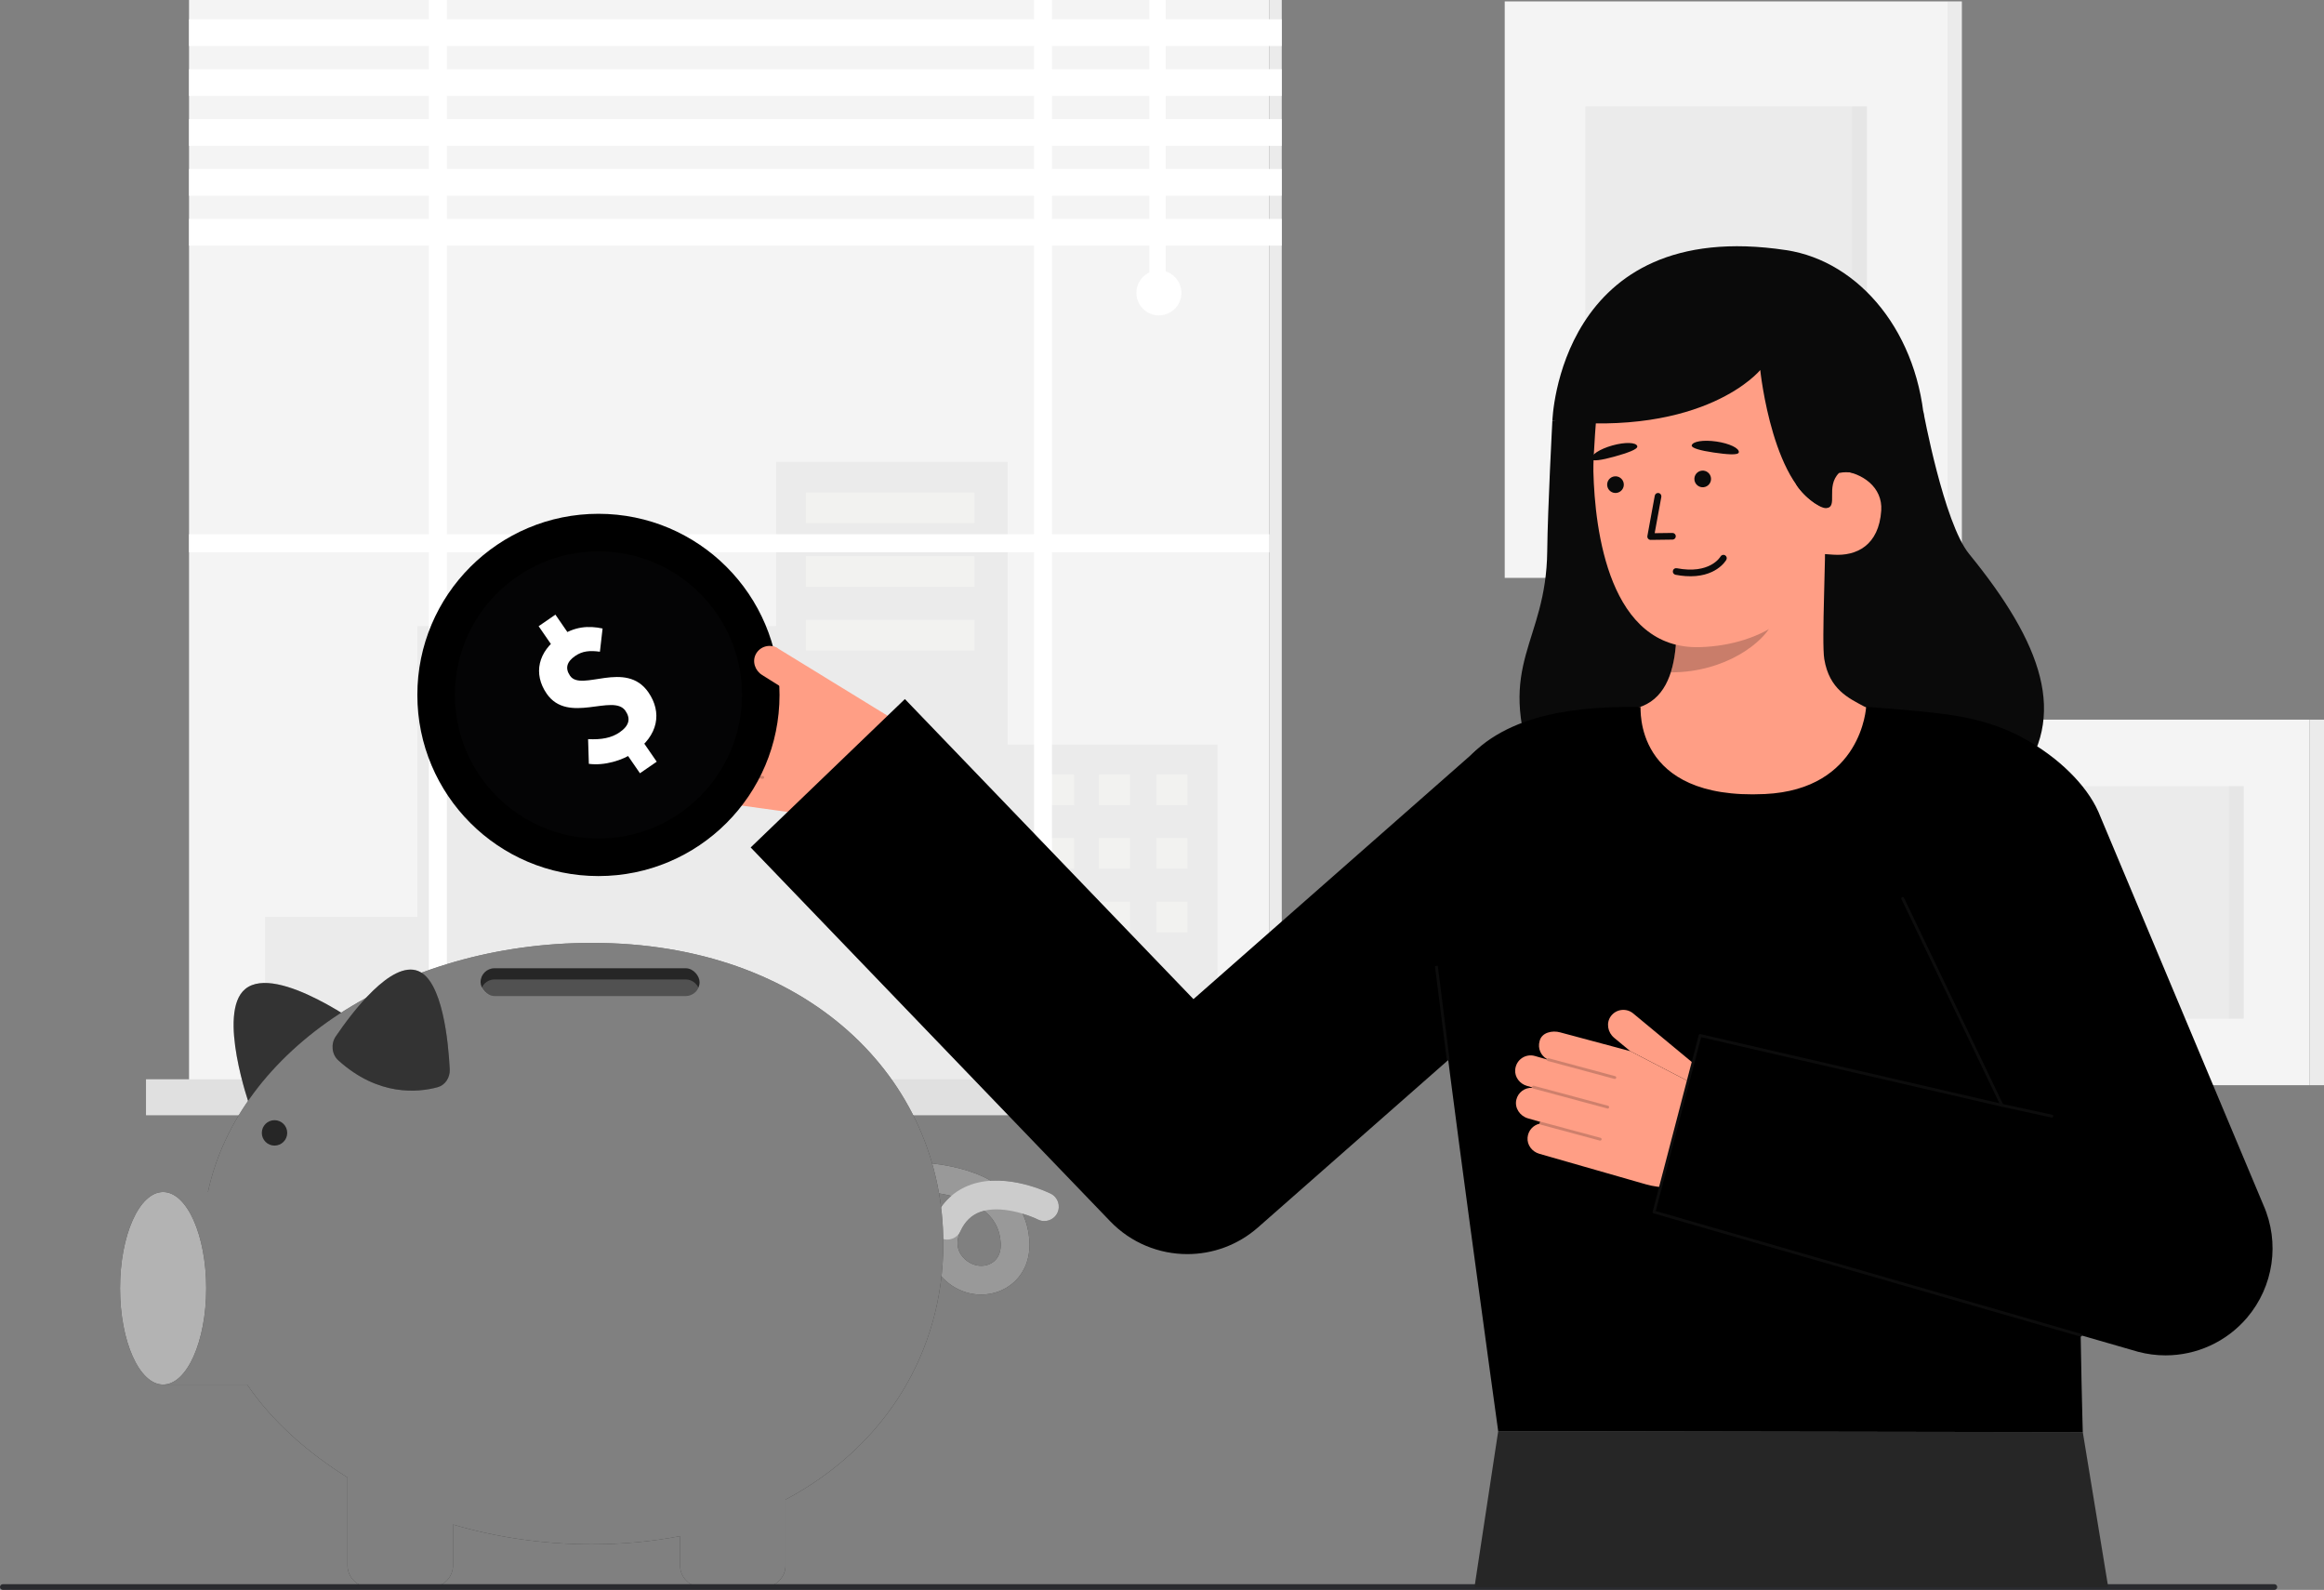 <svg id="Layer_2" data-name="Layer 2" xmlns="http://www.w3.org/2000/svg" viewBox="0 0 814.531 557.1" style="width: 100%; height: 100%;">
  <rect x="0" y="0" width="814.531" height="557.1" fill="#808080" stroke="none"/>
  <g id="Layer_2-2" data-name="Layer 2">
    <g>
      <g>
        <rect x="527.386" y=".493" width="155.191" height="201.999" fill="#f4f4f4"></rect>
        <rect x="682.576" y=".493" width="5.034" height="201.999" transform="translate(1370.187 202.985) rotate(180)" fill="#f4f4f4"></rect>
        <rect x="682.576" y=".493" width="5.034" height="201.999" transform="translate(1370.187 202.985) rotate(180)" fill="#292a2e" opacity=".05"></rect>
        <rect x="555.656" y="37.29" width="98.651" height="128.406" fill="#292a2e" opacity=".05"></rect>
        <rect x="649.165" y="37.29" width="5.141" height="128.406" fill="#292a2e" opacity=".03"></rect>
        <rect x="682.576" y="252.167" width="126.921" height="128.086" fill="#f4f4f4"></rect>
        <rect x="705.697" y="275.5" width="80.68" height="81.421" fill="#292a2e" opacity=".05"></rect>
        <rect x="809.497" y="252.167" width="5.034" height="128.086" transform="translate(1624.028 632.42) rotate(180)" fill="#f4f4f4"></rect>
        <rect x="809.497" y="252.167" width="5.034" height="128.086" transform="translate(1624.028 632.42) rotate(180)" fill="#292a2e" opacity=".05"></rect>
        <rect x="781.235" y="275.5" width="5.141" height="81.421" fill="#292a2e" opacity=".03"></rect>
      </g>
      <g>
        <rect id="c_3_c" x="66.257" y="0" width="378.643" height="378.643" fill="#f4f4f4"></rect>
        <rect id="c_3_c-2" data-name="c_3_c" x="444.9" y="0" width="4.34" height="378.643" fill="#f4f4f4"></rect>
        <rect id="c_3_c-3" data-name="c_3_c" x="444.9" y="0" width="4.34" height="378.643" fill="#292a2e" opacity=".05"></rect>
        <polygon id="c_3_c-4" data-name="c_3_c" points="353.172 260.916 353.172 161.851 272.023 161.851 272.023 219.406 146.323 219.406 146.323 321.314 92.899 321.314 92.899 378.643 146.323 378.643 156.615 378.643 426.686 378.643 426.686 260.916 353.172 260.916" fill="#292a2e" opacity=".05"></polygon>
        <g id="c_3_wh">
          <rect id="c_3_wh-2" data-name="c_3_wh" x="282.44" y="172.607" width="59.094" height="10.756" fill="#fffffa" opacity=".34"></rect>
          <rect id="c_3_wh-3" data-name="c_3_wh" x="282.44" y="194.896" width="59.094" height="10.756" fill="#fffffa" opacity=".34"></rect>
          <rect id="c_3_wh-4" data-name="c_3_wh" x="282.44" y="217.185" width="59.094" height="10.756" fill="#fffffa" opacity=".34"></rect>
        </g>
        <g id="c_3_wh-5" data-name="c_3_wh">
          <rect id="c_3_wh-6" data-name="c_3_wh" x="405.315" y="271.357" width="10.892" height="10.756" fill="#fffffa" opacity=".34"></rect>
          <rect id="c_3_wh-7" data-name="c_3_wh" x="405.315" y="293.646" width="10.892" height="10.756" fill="#fffffa" opacity=".34"></rect>
          <rect id="c_3_wh-8" data-name="c_3_wh" x="405.315" y="315.935" width="10.892" height="10.756" fill="#fffffa" opacity=".34"></rect>
          <rect id="c_3_wh-9" data-name="c_3_wh" x="385.165" y="271.357" width="10.892" height="10.756" fill="#fffffa" opacity=".34"></rect>
          <rect id="c_3_wh-10" data-name="c_3_wh" x="385.165" y="293.646" width="10.892" height="10.756" fill="#fffffa" opacity=".34"></rect>
          <rect id="c_3_wh-11" data-name="c_3_wh" x="385.165" y="315.935" width="10.892" height="10.756" fill="#fffffa" opacity=".34"></rect>
          <rect id="c_3_wh-12" data-name="c_3_wh" x="365.56" y="271.357" width="10.892" height="10.756" fill="#fffffa" opacity=".34"></rect>
          <rect id="c_3_wh-13" data-name="c_3_wh" x="365.56" y="293.646" width="10.892" height="10.756" fill="#fffffa" opacity=".34"></rect>
          <rect id="c_3_wh-14" data-name="c_3_wh" x="365.56" y="315.935" width="10.892" height="10.756" fill="#fffffa" opacity=".34"></rect>
        </g>
        <polygon points="444.9 187.198 368.711 187.198 368.711 0 362.41 0 362.41 187.198 156.615 187.198 156.615 0 150.314 0 150.314 187.198 66.257 187.198 66.257 193.498 150.314 193.498 150.314 378.643 156.615 378.643 156.615 193.498 362.41 193.498 362.41 378.643 368.711 378.643 368.711 193.498 444.9 193.498 444.9 187.198" fill="#fff"></polygon>
        <rect id="c_3_c-5" data-name="c_3_c" x="51.173" y="378.186" width="408.811" height="12.592" fill="#f4f4f4"></rect>
        <rect id="c_3_c-6" data-name="c_3_c" x="51.173" y="378.186" width="408.811" height="12.592" fill="#292a2e" opacity=".1"></rect>
        <rect id="c_3_c-7" data-name="c_3_c" x="459.984" y="378.186" width="5.902" height="12.592" fill="#292a2e" opacity=".1"></rect>
        <rect id="c_3_c-8" data-name="c_3_c" x="459.984" y="378.186" width="5.902" height="12.592" fill="#292a2e" opacity=".1"></rect>
        <g>
          <rect x="66.257" y="6.759" width="382.983" height="9.362" fill="#fff"></rect>
          <rect x="66.257" y="24.246" width="382.983" height="9.362" fill="#fff"></rect>
          <rect x="66.257" y="41.733" width="382.983" height="9.362" fill="#fff"></rect>
          <rect x="66.257" y="59.22" width="382.983" height="9.362" fill="#fff"></rect>
          <rect x="66.257" y="76.707" width="382.983" height="9.362" fill="#fff"></rect>
        </g>
        <rect x="402.823" width="5.739" height="96.629" fill="#fff"></rect>
        <circle cx="406.179" cy="102.62" r="7.885" fill="#fff"></circle>
      </g>
      <g>
        <g id="tail">
          <path d="m343.877,453.631c-1.033,0-2.071-.091-3.102-.276-5.689-1.023-10.66-4.654-13.296-9.712-2.609-5.004-2.623-10.846-.041-16.449,1.524-3.306,3.526-6.027,5.988-8.145-9.365-2.321-19.015-1.668-19.158-1.657-2.785.201-5.197-1.883-5.402-4.659-.206-2.777,1.874-5.195,4.651-5.404.914-.069,20.146-1.401,33.789,6.405,10.489-.63,20.491,4.304,21.002,4.56,2.491,1.249,3.498,4.281,2.248,6.772-1.249,2.491-4.283,3.497-6.772,2.248-1.117-.554-3.045-1.351-5.381-2.05,1.399,2.947,2.201,6.209,2.396,9.765.32,5.808-1.672,10.923-5.61,14.404-3.073,2.716-7.144,4.197-11.313,4.197Zm1.034-29.386c-.424.105-.841.228-1.248.371-3.154,1.113-5.464,3.338-7.06,6.801-1.282,2.781-1.341,5.325-.176,7.561,1.167,2.24,3.575,3.984,6.134,4.444,2.18.392,4.403-.187,5.944-1.549,1.6-1.414,2.367-3.589,2.218-6.289-.244-4.427-1.908-7.938-5.088-10.735-.236-.207-.477-.409-.725-.605Z" fill="#000000"></path>
          <g fill="none" opacity=".6">
            <path d="m343.877,453.631c-1.033,0-2.071-.091-3.102-.276-5.689-1.023-10.66-4.654-13.296-9.712-2.609-5.004-2.623-10.846-.041-16.449,1.524-3.306,3.526-6.027,5.988-8.145-9.365-2.321-19.015-1.668-19.158-1.657-2.785.201-5.197-1.883-5.402-4.659-.206-2.777,1.874-5.195,4.651-5.404.914-.069,20.146-1.401,33.789,6.405,10.489-.63,20.491,4.304,21.002,4.56,2.491,1.249,3.498,4.281,2.248,6.772-1.249,2.491-4.283,3.497-6.772,2.248-1.117-.554-3.045-1.351-5.381-2.05,1.399,2.947,2.201,6.209,2.396,9.765.32,5.808-1.672,10.923-5.61,14.404-3.073,2.716-7.144,4.197-11.313,4.197Zm1.034-29.386c-.424.105-.841.228-1.248.371-3.154,1.113-5.464,3.338-7.06,6.801-1.282,2.781-1.341,5.325-.176,7.561,1.167,2.24,3.575,3.984,6.134,4.444,2.18.392,4.403-.187,5.944-1.549,1.6-1.414,2.367-3.589,2.218-6.289-.244-4.427-1.908-7.938-5.088-10.735-.236-.207-.477-.409-.725-.605Z" fill="#fff"></path>
          </g>
          <g fill="none" opacity=".5">
            <path d="m332.018,434.353c-.707,0-1.425-.149-2.109-.464-2.531-1.167-3.637-4.164-2.471-6.695,2.766-6.002,7.111-10.077,12.914-12.11,12.542-4.396,27.332,2.898,27.955,3.21,2.491,1.249,3.498,4.281,2.248,6.772-1.249,2.491-4.283,3.497-6.772,2.248-3.203-1.589-13.084-5.181-20.121-2.698-3.154,1.113-5.464,3.338-7.06,6.801-.851,1.847-2.678,2.935-4.586,2.935Z" fill="#fff"></path>
          </g>
        </g>
        <path d="m128.189,360.56s-31.148-23.093-42.23-14.012c-10.031,8.22,1.586,41.027,1.586,41.027,0,0,26.776,2.417,40.644-27.015Z" fill="#000000"></path>
        <g fill="none" opacity=".2">
          <path d="m128.189,360.56s-31.148-23.093-42.23-14.012c-10.031,8.22,1.586,41.027,1.586,41.027,0,0,26.776,2.417,40.644-27.015Z" fill="#fff"></path>
        </g>
        <path d="m330.622,435.756c0-58.195-47.87-105.371-123.158-105.371-67.619,0-123.852,37.387-134.583,87.301h-15.707v67.469h29.436c8.679,12.714,20.84,23.589,35.187,32.56v30.79c0,4.194,3.4,7.594,7.594,7.594h10.201c.234,0,.465-.016.694-.035.229.019.46.035.694.035h10.201c4.194,0,7.594-3.4,7.594-7.594v-14.307c15.122,4.471,31.533,6.928,48.689,6.928,10.889,0,21.199-.993,30.879-2.857v10.236c0,4.194,3.4,7.594,7.594,7.594h10.201c.234,0,.465-.016.694-.035.229.019.46.035.694.035h10.201c4.194,0,7.594-3.4,7.594-7.594v-23.046c34.978-18.562,55.3-51.792,55.3-89.704Z" fill="#000000"></path>
        <path d="m330.622,435.756c0-58.195-47.87-105.371-123.158-105.371-67.619,0-123.852,37.387-134.583,87.301h-15.707v67.469h29.436c8.679,12.714,20.84,23.589,35.187,32.56v30.79c0,4.194,3.4,7.594,7.594,7.594h10.201c.234,0,.465-.016.694-.035.229.019.46.035.694.035h10.201c4.194,0,7.594-3.4,7.594-7.594v-14.307c15.122,4.471,31.533,6.928,48.689,6.928,10.889,0,21.199-.993,30.879-2.857v10.236c0,4.194,3.4,7.594,7.594,7.594h10.201c.234,0,.465-.016.694-.035.229.019.46.035.694.035h10.201c4.194,0,7.594-3.4,7.594-7.594v-23.046c34.978-18.562,55.3-51.792,55.3-89.704Z" fill="#fff" opacity=".5"></path>
        <circle cx="96.215" cy="396.965" r="4.452" fill="#262626"></circle>
        <path d="m118.562,371.537c-2.287-2.071-2.656-5.771-.881-8.38,5.926-8.709,19.499-26.585,28.849-22.928,8.556,3.346,10.608,24.777,11.099,34.436.15,2.947-1.632,5.582-4.236,6.29-6.863,1.865-20.807,3.28-34.831-9.418Z" fill="#000000"></path>
        <g fill="none" opacity=".2">
          <path d="m118.562,371.537c-2.287-2.071-2.656-5.771-.881-8.38,5.926-8.709,19.499-26.585,28.849-22.928,8.556,3.346,10.608,24.777,11.099,34.436.15,2.947-1.632,5.582-4.236,6.29-6.863,1.865-20.807,3.28-34.831-9.418Z" fill="#fff"></path>
        </g>
        <rect x="168.437" y="339.282" width="76.756" height="9.719" rx="4.859" ry="4.859" fill="#262626"></rect>
        <path d="m244.777,346.11c-.246.553-.588,1.049-1.009,1.47-.878.878-2.093,1.422-3.435,1.422h-67.038c-1.983,0-3.69-1.189-4.44-2.896.241-.553.584-1.057,1.009-1.474.878-.886,2.088-1.426,3.431-1.426h67.038c1.988,0,3.694,1.194,4.445,2.905Z" fill="#fff" opacity=".2"></path>
        <ellipse cx="57.173" cy="451.42" rx="15.097" ry="33.735" fill="#000000"></ellipse>
        <g fill="none" opacity=".7">
          <ellipse cx="57.173" cy="451.42" rx="15.097" ry="33.735" fill="#fff"></ellipse>
        </g>
      </g>
      <path d="m797.129,557.1H1c-.552,0-1-.448-1-1s.448-1,1-1h796.129c.552,0,1,.448,1,1s-.448,1-1,1Z" fill="#292a2e"></path>
      <g>
        <g>
          <path d="m674.076,144.045s7.211,39.192,16.058,50.038c25.47,31.226,35.163,57.042,16.666,79.74-18.497,22.698-152.975,40.446-169.128-4.14-13.599-37.537,4.272-44.083,4.611-76.55.153-14.69,1.8-45.666,1.8-45.666" fill="#0a0a0a"></path>
          <path id="sk" d="m564.31,250.45c.234-.031,2.833,43.082,52.918,39.324,34.673-2.597,47.036-39.385,47.831-39.385-3.738-.795-10.034-1.95-11.694-2.836-5.46-2.934-12.215-5.986-13.975-16.589-1.014-6.111.706-37.375.177-43.558l-53.223,11.879c.744,13.059,5.949,43.332-12.295,48.689-3.035.886-6.305,1.701-9.738,2.475Z" fill="#ff9e85"></path>
          <path id="sh" d="m585.596,235.602c.754-2.406,1.202-4.499,1.601-8.261.713-6.727.333-12.911-.348-19.213,10.752-1.431,21.075-5.954,29.416-12.887.988,3.65,6.424,19.598,4.919,23.067-2.845,6.557-16.212,17.294-35.588,17.294Z" fill="#0c0c0c" opacity=".22"></path>
          <path d="m595.908,226.758c21.071-.683,42.415-11.991,44.393-40.427l6.284-26.177c1.978-28.436-11.353-52.527-38.127-54.39h0c-26.774-1.863-46.787,9.279-48.765,37.715,0,0-1.369,16.298-1.234,21.74.51,20.522,5.477,62.575,37.448,61.538Z" fill="#ff9e85"></path>
          <path id="e1_eb" d="m557.785,160.849c.203.891,3.588.396,8.023-.849,4.435-1.244,8.338-2.559,8.038-3.658-.378-1.387-4.298-1.497-8.734-.252-4.435,1.244-7.646,3.357-7.328,4.759Z" fill="#0a0a0a"></path>
          <path d="m668.569,166.427l-28.525,11.618c-18.629-5.094-23.101-48.387-23.101-48.387,0,0-19.11,23.6-72.859,17.81,0,0,2.147-71.907,81.971-59.817,25.739,3.898,46.874,29.227,48.611,63.068,1.217,23.715-6.096,15.708-6.096,15.708Z" fill="#0a0a0a"></path>
          <path d="m642.535,194.361c8.136.566,15.997-3.23,16.816-15.48.544-8.138-6.629-13.418-14.766-13.985l-4.572,5.16-4.474,23.818,6.995.487Z" fill="#ff9e85"></path>
          <g>
            <circle id="e1_eye" cx="566.207" cy="169.815" r="2.919" transform="translate(-16.011 67.59) rotate(-6.736)" fill="#0a0a0a"></circle>
            <g id="e1_n">
              <path d="m586.312,189.07c.587-.069,1.037-.572,1.029-1.175-.008-.645-.538-1.161-1.183-1.152l-6.217.083,2.331-12.714c.116-.634-.304-1.243-.939-1.359-.634-.116-1.242.303-1.359.938l-2.586,14.111c-.063.344.032.697.257.964s.558.419.908.414l7.638-.102c.041,0,.082-.003.122-.008Z" fill="#0a0a0a"></path>
            </g>
            <g id="e1_m">
              <path d="m590.748,201.865c10.559.738,14.147-5.423,14.309-5.712.315-.563.114-1.274-.448-1.589-.559-.315-1.268-.116-1.586.442-.151.262-3.813,6.303-15.335,4.102-.646-.126-1.246.295-1.367.928-.121.633.295,1.245.928,1.366,1.243.238,2.409.388,3.499.464Z" fill="#0a0a0a"></path>
            </g>
            <path id="e1_eb-2" data-name="e1_eb" d="m592.926,156.084c-.176.897,3.119,1.817,7.677,2.479,4.559.662,8.659,1.044,8.831-.082.217-1.421-3.321-3.112-7.88-3.774-4.559-.662-8.351-.034-8.628,1.376Z" fill="#0a0a0a"></path>
            <circle id="e1_eye-2" data-name="e1_eye" cx="596.778" cy="167.815" r="2.919" transform="translate(-15.565 71.162) rotate(-6.736)" fill="#0a0a0a"></circle>
          </g>
          <path d="m633.169,155.491c.319,2.436-4.798,11.934-3.674,14.119,1.772,3.447,8.072,8.597,10.55,8.435,4.362-.285-.299-7.494,4.495-12.309.84-.172,1.708-.285,2.597-.273,3.571.003,6.812,1.401,9.211,3.679l-1.67-11.018" fill="#0a0a0a"></path>
        </g>
        <polygon points="729.989 501.812 738.894 556.1 516.795 556.1 525.097 501.484 729.989 501.812" fill="#262626"></polygon>
        <path id="b_1_b" d="m618.528,278.236c34.092-1.607,35.527-30.544,35.527-30.544,0,0,16.892,1.092,28.121,2.611,18.384,2.487,30.512,8.721,40.163,18.372,8.978,8.978,14.444,18.692,8.66,80.711-4.188,44.906-1.01,152.426-1.01,152.426l-204.892-.328s-19.117-137.883-20.837-158.097c-3.283-38.589,3.712-71.211,11.724-79.223,16.471-16.471,44.828-16.471,58.989-16.469.231,0-2.873,32.73,43.555,30.541Z" fill="#000000"></path>
        <g>
          <path d="m272.533,227.134c-2.633-1.616-6.104-.712-7.599,2.038-1.402,2.578-.309,5.827,2.192,7.361l6.238,3.827-25.23-3.042c-2.799-.387-6.482.928-6.709,4.097-.352,2.549,1.135,4.919,3.441,5.796-.008.029-.023.055-.025.085-.003.022.005.041.005.063l-4.317-.597c-3.312-.458-6.339,2.181-6.155,5.703.136,2.617,2.273,4.702,4.869,5.061l1.837.254c.018.058.045.114.082.161-2.548.23-4.681,2.244-4.911,4.936-.25,2.924,2.055,5.461,4.962,5.863l4.515.624c-.137.074-.242.204-.266.372-.012.099.014.19.054.273-2.098.798-3.627,2.865-3.495,5.396.137,2.617,2.274,4.702,4.87,5.061l38.495,5.323c11.016,1.523,21.855-3.79,27.399-13.431l8.725-15.174-48.979-30.05Z" fill="#ff9e85"></path>
          <g fill="none" opacity=".2">
            <path d="m269.823,250.352c-.039.268-.285.457-.555.424l-23.989-2.923c-.274-.034-.469-.283-.436-.557.011-.26.283-.469.557-.436l23.989,2.923c.274.034.469.283.436.557l-.002.012Z" fill="#0c0c0c"></path>
          </g>
          <g fill="none" opacity=".2">
            <path d="m268.825,260.967c-.039.268-.285.457-.555.424l-26.772-3.263c-.274-.034-.469-.283-.436-.557.032-.25.283-.469.557-.436l26.772,3.263c.274.034.469.283.436.557l-.002.012Z" fill="#0c0c0c"></path>
          </g>
          <g fill="none" opacity=".2">
            <path d="m267.811,272.471c-.039.268-.285.457-.555.424l-21.356-2.602c-.274-.034-.469-.283-.436-.557.039-.276.283-.469.557-.436l21.356,2.602c.274.034.469.283.436.557l-.002.012Z" fill="#0c0c0c"></path>
          </g>
        </g>
        <g>
          <g>
            <circle cx="209.747" cy="243.505" r="63.47" fill="#000000"></circle>
            <g fill="none" opacity=".1">
              <circle cx="209.747" cy="243.505" r="50.316" fill="#292a2e"></circle>
            </g>
          </g>
          <path d="m206.384,267.649l-.265-8.656c4.681.236,8.185-.413,11.035-2.377,3.416-2.354,3.942-4.806,2.052-7.549-4.273-6.2-20.104,4.874-27.598-6.001-4.817-6.991-3.044-14.781,4.593-20.043,5.155-3.552,10.123-3.839,14.995-2.793l-.933,8.132c-3.564-.483-6.144-.252-8.66,1.482-2.899,1.998-3.666,4.251-1.801,6.958,3.96,5.747,19.522-5.718,27.461,5.802,4.769,6.92,3.639,15.081-5.182,21.16-3.807,2.623-10.168,4.623-15.696,3.884Zm-17.6-48.225l5.879-4.051,5.981,8.679-5.879,4.051-5.981-8.679Zm28.946,42.004l5.879-4.051,6.563,9.523-5.879,4.051-6.563-9.523Z" fill="#fff"></path>
        </g>
        <path d="m275.605,241.849l-8.479-5.317c-2.501-1.535-3.594-4.783-2.192-7.361,1.495-2.749,4.966-3.653,7.599-2.038" fill="#ff9e85"></path>
        <path d="m598.784,376.963l-26.372-21.855c-2.379-1.971-5.942-1.567-7.811.944-1.752,2.354-1.129,5.724,1.131,7.597l5.635,4.67,26.522,13.736.895-5.092Z" fill="#ff9e85"></path>
        <g>
          <path d="m571.367,368.319l-24.547-6.575c-2.717-.779-6.548.003-7.22,3.108-.709,2.474.425,5.036,2.585,6.23-.011.025-.029.047-.034.075-.006.021-.001.042-.004.063l-4.189-1.201c-3.214-.921-6.583,1.264-6.899,4.776-.235,2.61,1.587,4.976,4.106,5.698l1.783.511c.009.059.028.115.057.166-2.554-.132-4.949,1.566-5.557,4.198-.66,2.859,1.263,5.696,4.084,6.505l4.382,1.256c-.146.054-.269.167-.316.331-.026.096-.013.19.015.278-2.189.493-3.995,2.324-4.222,4.848-.234,2.61,1.587,4.976,4.106,5.698l37.357,10.706c10.691,3.064,22.172-.665,29.021-9.427l10.781-13.79-45.289-23.455Z" fill="#ff9e85"></path>
          <g fill="none" opacity=".2">
            <path d="m566.45,377.711c-.077.26-.347.412-.61.342l-23.336-6.282c-.266-.072-.424-.346-.353-.613.047-.256.347-.425.613-.353l23.336,6.282c.266.072.424.346.353.613l-.003.011Z" fill="#0c0c0c"></path>
          </g>
          <g fill="none" opacity=".2">
            <path d="m563.963,388.08c-.077.26-.347.412-.61.342l-26.043-7.011c-.266-.072-.424-.346-.353-.613.067-.243.346-.424.613-.353l26.043,7.011c.266.072.424.346.353.613l-.003.011Z" fill="#0c0c0c"></path>
          </g>
          <g fill="none" opacity=".2">
            <path d="m561.335,399.325c-.077.26-.347.412-.61.342l-20.774-5.592c-.266-.072-.424-.346-.353-.613.078-.268.346-.424.613-.353l20.774,5.592c.266.072.424.346.353.613l-.003.011Z" fill="#0c0c0c"></path>
          </g>
        </g>
        <path d="m579.708,424.689l169.665,48.976c3.188.847,6.421,1.258,9.625,1.258,10.818,0,21.3-4.689,28.527-13.158,9.368-10.979,11.605-26.357,5.753-39.549l-57.844-137.801c-8.399-18.932-39.769-38.359-58.697-29.96-18.932,8.398-18.258,41.442-9.859,60.373l34.781,72.465-105.787-24.456-16.163,61.853Z" fill="#000000"></path>
        <path d="m729.244,468.354c-.046,0-.092-.006-.139-.02l-149.536-43.165c-.261-.075-.414-.345-.345-.607l16.163-61.853c.068-.263.332-.423.597-.361l104.773,24.222-34.331-71.527c-.12-.249-.015-.547.234-.667.25-.122.547-.015.667.234l34.781,72.465c.083.173.06.379-.061.529-.121.15-.315.215-.503.175l-105.313-24.347-15.917,60.911,149.068,43.03c.265.077.418.354.342.619-.063.219-.263.361-.48.361Z" fill="#0c0c0c"></path>
        <path d="m719.124,391.591c-.035,0-.071-.003-.107-.011l-17.465-3.799c-.27-.059-.441-.325-.382-.595.059-.27.324-.442.595-.382l17.465,3.799c.27.059.441.325.382.595-.051.234-.258.394-.488.394Z" fill="#0c0c0c"></path>
        <line x1="502.356" y1="320.743" x2="500.128" y2="291.905" fill="none" stroke="#0c0c0c" stroke-linecap="round" stroke-linejoin="round"></line>
        <path d="m416.14,439.441c-9.861,0-19.69-3.868-27.035-11.503l-126.003-130.991,54.052-51.994,101.14,105.144,99.074-87.147,49.535,56.314-126.003,110.834c-7.109,6.253-15.947,9.343-24.759,9.343Z" fill="#000000"></path>
        <rect x="505.005" y="338.358" width="1" height="33.218" transform="translate(-40.356 65.877) rotate(-7.171)" fill="#0c0c0c"></rect>
      </g>
    </g>
  </g>
</svg>